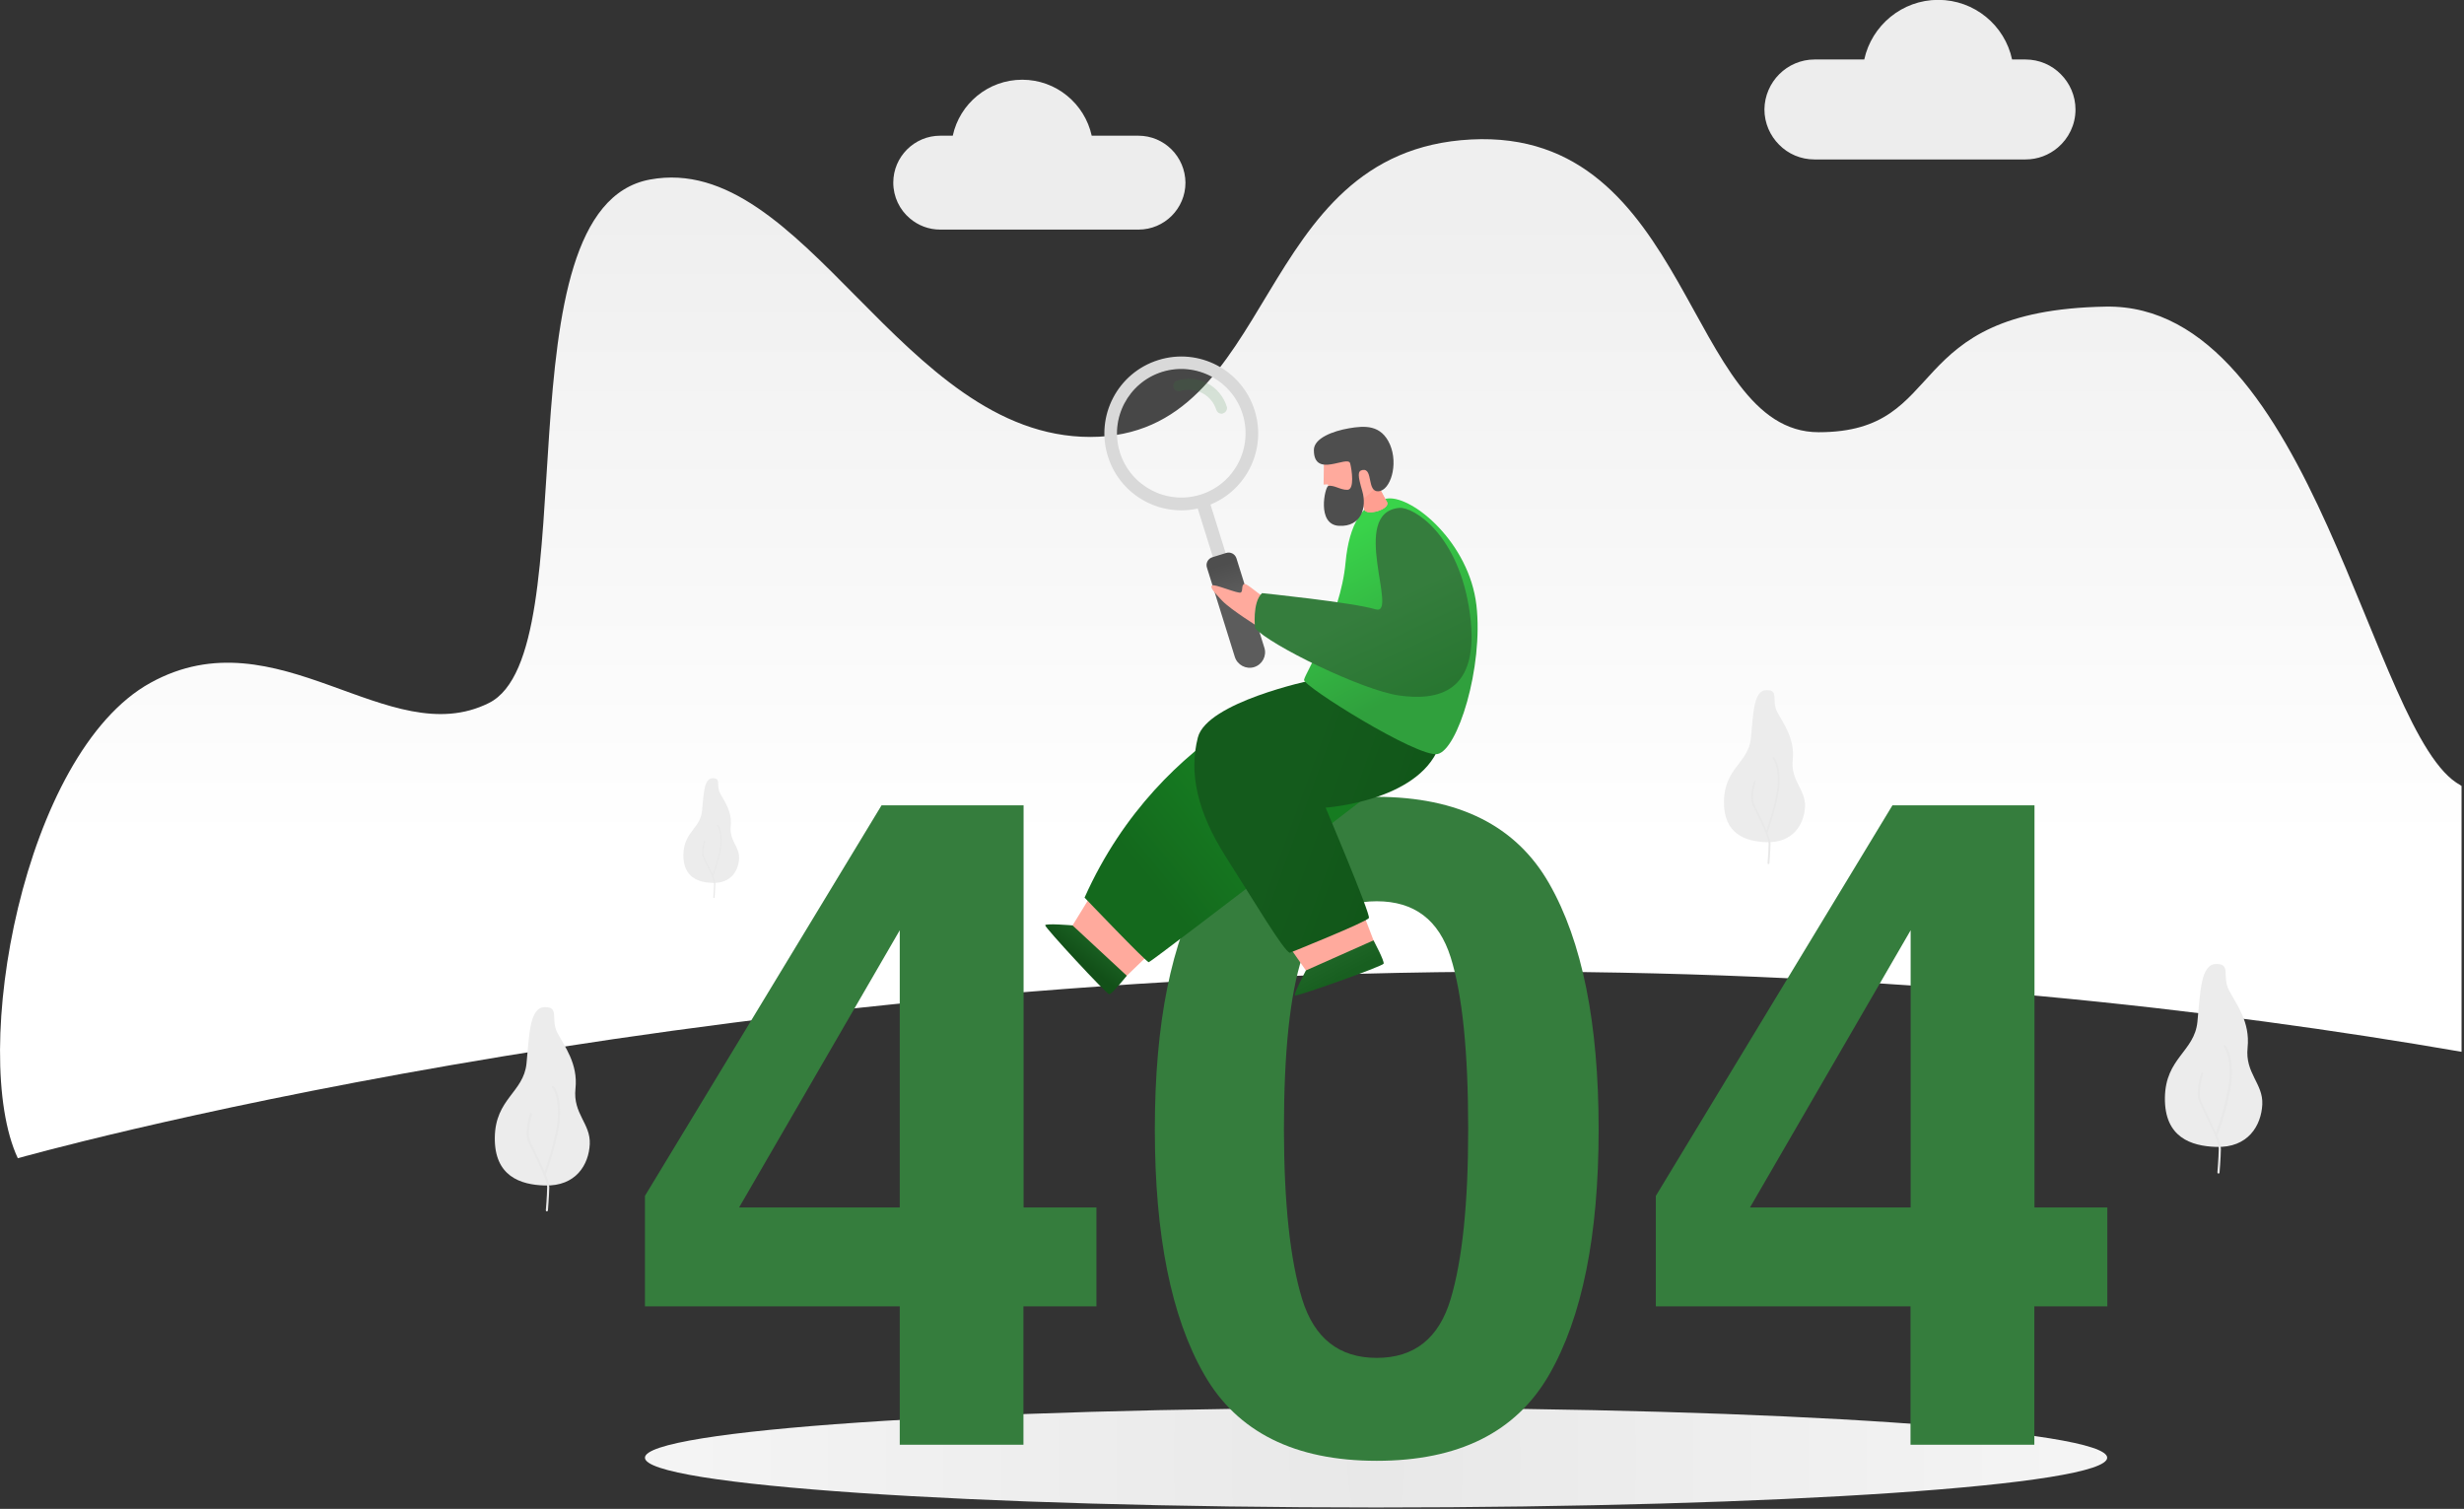 <svg width="908" height="556" viewBox="0 0 908 556" fill="none" xmlns="http://www.w3.org/2000/svg">
<rect x="0" y="0" width="908" height="556" fill="#333333" stroke="none"/>
<g clip-path="url(#clip0_361_7525)">
<path d="M655.671 27.34C659.002 24.009 663.625 21.921 668.695 21.921H686.988C689.722 9.395 700.907 -0.05 714.229 -0.05C727.6 -0.05 738.785 9.345 741.469 21.921H746.39C751.461 21.921 756.084 23.959 759.414 27.34C762.745 30.67 764.832 35.293 764.832 40.363C764.832 45.98 762.297 51.001 758.321 54.381C755.089 57.115 750.964 58.756 746.39 58.756H668.645C663.575 58.756 658.952 56.718 655.621 53.337C652.291 50.007 650.203 45.384 650.203 40.314C650.253 35.293 652.341 30.67 655.671 27.34Z" fill="#EDEDED"/>
<path d="M431.73 55.077C428.598 51.945 424.273 50.007 419.501 50.007H402.302C399.717 38.226 389.228 29.377 376.702 29.377C364.125 29.377 353.637 38.226 351.101 50.007H346.478C341.706 50.007 337.382 51.945 334.25 55.077C331.118 58.209 329.18 62.533 329.18 67.305C329.18 72.575 331.566 77.347 335.294 80.478C338.326 83.063 342.203 84.604 346.478 84.604H419.551C424.323 84.604 428.648 82.666 431.779 79.534C434.911 76.402 436.85 72.078 436.85 67.305C436.8 62.533 434.861 58.209 431.73 55.077Z" fill="#EDEDED"/>
<path d="M907.096 289.605V387.582C818.017 372.172 698.268 358.055 558.188 358.055C249.046 358.104 6.565 426.803 6.565 426.803C-11.43 388.328 8.504 277.526 55.429 251.627C102.355 225.679 143.116 277.576 180.199 259.034C217.232 240.493 182.585 76.701 239.502 66.162C296.419 55.624 332.21 161.008 401.753 161.008C471.296 161.008 460.758 55.624 542.082 51.399C623.406 47.174 621.268 159.268 670.182 159.268C719.096 159.268 699.262 114.331 775.964 112.989C852.665 111.646 873.791 271.66 906.649 289.307C906.798 289.456 906.947 289.555 907.096 289.605Z" fill="url(#paint0_linear_361_7525)"/>
<path d="M200.731 436.845C191.833 436.596 182.14 433.464 182.339 419.148C182.538 404.832 192.927 402.595 194.021 391.907C195.064 381.22 195.114 371.228 200.731 371.129C206.348 371.03 202.769 375.603 205.404 380.574C207.989 385.545 213.059 391.907 212.065 401.153C211.071 410.449 217.682 413.978 217.334 421.584C216.986 429.14 212.264 437.193 200.731 436.845Z" fill="#ECECEC"/>
<path d="M204.013 400.309C203.864 400.159 203.616 400.159 203.467 400.309C203.317 400.458 203.317 400.706 203.467 400.855C203.467 400.855 205.803 403.192 205.554 411.095C205.356 417.955 201.826 428.543 200.683 431.725C199.639 429.239 198.247 426.505 197.104 424.169C196.308 422.628 195.662 421.236 195.314 420.391C193.972 417.259 196.01 410.747 196.01 410.648C196.06 410.449 195.961 410.201 195.762 410.151C195.563 410.101 195.314 410.201 195.265 410.399C195.165 410.698 193.127 417.259 194.569 420.64C194.917 421.534 195.613 422.876 196.408 424.467C198.496 428.692 201.677 435.055 201.627 437.541C201.578 440.971 201.13 445.942 201.13 445.991C201.13 446.19 201.279 446.389 201.478 446.389C201.478 446.389 201.478 446.389 201.528 446.389C201.727 446.389 201.876 446.24 201.926 446.041C201.926 445.991 202.323 441.02 202.423 437.541C202.423 436.447 201.926 434.707 201.13 432.769C201.627 431.377 206.101 418.85 206.35 411.095C206.598 402.794 204.113 400.408 204.013 400.309Z" fill="#E8E8E8"/>
<path d="M650.943 310.335C643.338 310.086 635.086 307.452 635.285 295.223C635.484 282.995 644.332 281.106 645.227 272.009C646.121 262.862 646.171 254.362 650.943 254.313C655.715 254.213 652.683 258.14 654.92 262.365C657.157 266.591 661.432 272.009 660.636 279.913C659.791 287.816 665.458 290.849 665.16 297.311C664.812 303.773 660.786 310.633 650.943 310.335Z" fill="#ECECEC"/>
<path d="M653.78 279.167C653.631 279.018 653.432 279.068 653.332 279.167C653.183 279.316 653.233 279.515 653.332 279.615C653.332 279.615 655.321 281.603 655.122 288.363C654.973 294.179 651.941 303.226 650.946 305.96C650.052 303.823 648.908 301.487 647.914 299.498C647.268 298.156 646.671 297.013 646.373 296.267C645.23 293.632 646.97 288.015 646.97 287.966C647.019 287.767 646.92 287.618 646.771 287.568C646.572 287.518 646.423 287.618 646.373 287.767C646.323 288.015 644.584 293.632 645.777 296.516C646.075 297.261 646.671 298.405 647.318 299.747C649.107 303.326 651.791 308.794 651.742 310.882C651.692 313.814 651.344 318.04 651.344 318.089C651.344 318.288 651.443 318.437 651.642 318.437C651.642 318.437 651.642 318.437 651.692 318.437C651.841 318.437 651.99 318.288 652.04 318.139C652.04 318.089 652.388 313.864 652.438 310.931C652.438 309.987 651.99 308.496 651.344 306.855C651.791 305.662 655.569 295.024 655.768 288.363C655.967 281.305 653.829 279.267 653.78 279.167Z" fill="#E8E8E8"/>
<path d="M262.616 325.346C257.397 325.197 251.73 323.357 251.829 314.957C251.979 306.556 258.043 305.263 258.689 298.95C259.336 292.637 259.335 286.821 262.616 286.771C265.897 286.722 263.809 289.406 265.35 292.289C266.891 295.222 269.824 298.95 269.277 304.368C268.681 309.836 272.558 311.875 272.359 316.348C272.16 320.822 269.377 325.545 262.616 325.346Z" fill="#ECECEC"/>
<path d="M264.554 303.921C264.454 303.822 264.305 303.822 264.256 303.921C264.156 304.021 264.156 304.17 264.256 304.219C264.256 304.219 265.598 305.611 265.498 310.234C265.399 314.261 263.311 320.474 262.615 322.314C262.019 320.872 261.223 319.232 260.527 317.89C260.08 316.995 259.682 316.199 259.484 315.702C258.688 313.863 259.881 310.035 259.881 309.986C259.931 309.886 259.831 309.737 259.732 309.687C259.633 309.638 259.484 309.737 259.434 309.837C259.384 309.986 258.191 313.863 259.036 315.851C259.235 316.349 259.633 317.144 260.13 318.088C261.372 320.574 263.212 324.302 263.162 325.744C263.112 327.782 262.864 330.665 262.864 330.665C262.864 330.814 262.963 330.913 263.063 330.913C263.162 330.913 263.261 330.814 263.311 330.714C263.311 330.665 263.56 327.782 263.609 325.744C263.609 325.097 263.311 324.103 262.864 322.91C263.162 322.065 265.797 314.758 265.896 310.185C266.045 305.363 264.604 303.971 264.554 303.921Z" fill="#E8E8E8"/>
<path d="M816.624 422.627C807.477 422.329 797.585 419.148 797.784 404.483C797.983 389.819 808.67 387.533 809.764 376.547C810.858 365.561 810.907 355.371 816.624 355.222C822.341 355.122 818.712 359.795 821.396 364.915C824.08 370.035 829.25 376.497 828.256 386.041C827.262 395.536 834.022 399.214 833.674 406.969C833.277 414.773 828.455 423.025 816.624 422.627Z" fill="#ECECEC"/>
<path d="M820.004 385.196C819.855 385.047 819.606 385.047 819.457 385.196C819.308 385.345 819.308 385.594 819.457 385.743C819.457 385.743 821.843 388.129 821.595 396.231C821.396 403.24 817.767 414.127 816.574 417.358C815.481 414.823 814.089 411.989 812.945 409.603C812.15 408.013 811.454 406.621 811.106 405.726C809.764 402.545 811.802 395.834 811.852 395.784C811.901 395.585 811.802 395.337 811.603 395.287C811.404 395.237 811.156 395.337 811.106 395.536C811.007 395.834 808.919 402.594 810.41 406.024C810.808 406.919 811.504 408.311 812.299 409.951C814.437 414.276 817.668 420.788 817.618 423.373C817.568 426.902 817.121 431.972 817.121 432.022C817.121 432.221 817.27 432.42 817.469 432.469C817.469 432.469 817.469 432.469 817.519 432.469C817.717 432.469 817.916 432.32 817.916 432.122C817.916 432.072 818.364 427.001 818.413 423.422C818.413 422.279 817.916 420.539 817.121 418.501C817.668 417.06 822.241 404.235 822.44 396.281C822.639 387.731 820.103 385.295 820.004 385.196Z" fill="#E8E8E8"/>
<path d="M776.511 537.157C776.511 547.298 655.867 555.5 507.088 555.5C358.308 555.5 237.664 547.298 237.664 537.157C237.664 527.016 358.308 518.814 507.088 518.814C655.917 518.814 776.511 527.016 776.511 537.157Z" fill="url(#paint1_radial_361_7525)"/>
<path d="M403.991 481.384H377.148V532.386H331.565V481.384H237.664V440.672L324.854 296.764H377.198V444.947H404.041V481.384H403.991ZM331.565 444.947V342.795L272.361 444.947H331.565Z" fill="#357D3D"/>
<path d="M570.862 325.545C583.041 346.821 589.106 376.994 589.106 416.165C589.106 455.286 583.041 485.46 570.862 506.586C558.684 527.762 537.508 538.301 507.334 538.301C477.111 538.301 455.935 527.712 443.806 506.586C431.627 485.46 425.562 455.286 425.562 416.165C425.562 377.044 431.627 346.821 443.806 325.545C455.935 304.27 477.111 293.632 507.334 293.632C537.557 293.682 558.733 304.319 570.862 325.545ZM479.845 478.699C484.319 493.165 493.465 500.372 507.334 500.372C521.203 500.372 530.25 493.165 534.575 478.699C538.899 464.234 541.037 443.406 541.037 416.165C541.037 387.582 538.899 366.456 534.575 352.736C530.25 339.016 521.203 332.107 507.334 332.107C493.465 332.107 484.319 338.967 479.845 352.736C475.371 366.456 473.134 387.632 473.134 416.165C473.184 443.406 475.421 464.284 479.845 478.699Z" fill="#357D3D"/>
<path d="M776.514 481.384H749.671V532.386H704.038V481.384H610.188V440.672L697.377 296.764H749.721V444.947H776.564V481.384H776.514ZM704.088 444.947V342.795L644.885 444.947H704.088Z" fill="#357D3D"/>
<path opacity="0.1" d="M457.995 166.347C461.669 153.807 454.483 140.663 441.943 136.988C429.403 133.313 416.258 140.5 412.583 153.04C408.909 165.58 416.095 178.725 428.635 182.399C441.175 186.074 454.32 178.887 457.995 166.347Z" fill="white"/>
<path opacity="0.17" d="M450.171 152.457C449.326 152.457 448.53 151.91 448.232 151.065C447.387 148.38 445.548 146.143 443.062 144.851C440.577 143.559 437.694 143.26 435.009 144.105C433.965 144.453 432.822 143.857 432.474 142.763C432.126 141.719 432.723 140.576 433.816 140.228C437.544 139.085 441.472 139.433 444.901 141.222C448.331 143.012 450.867 146.094 452.06 149.772C452.408 150.816 451.811 151.959 450.717 152.307C450.568 152.407 450.369 152.457 450.171 152.457Z" fill="#357D3D"/>
<path d="M426.862 132.672C411.899 137.345 403.598 153.252 408.27 168.165C412.943 183.127 428.85 191.429 443.763 186.756C458.725 182.083 467.027 166.176 462.354 151.264C457.681 136.301 441.774 128 426.862 132.672ZM442.371 182.282C429.894 186.159 416.622 179.2 412.695 166.723C408.817 154.246 415.777 140.974 428.254 137.047C440.731 133.17 454.003 140.129 457.93 152.606C461.807 165.132 454.848 178.405 442.371 182.282Z" fill="#D9D9D9"/>
<path d="M445.822 185.117L441.125 186.585L447.825 208.031L452.522 206.564L445.822 185.117Z" fill="#D9D9D9"/>
<path d="M462.202 245.81C459.22 246.755 455.989 245.065 455.044 242.082L444.755 209.125C444.257 207.534 445.152 205.844 446.743 205.347L451.863 203.756C453.454 203.259 455.144 204.154 455.641 205.745L465.931 238.702C466.875 241.635 465.185 244.866 462.202 245.81Z" fill="url(#paint2_linear_361_7525)"/>
<path d="M464.188 231.296C464.188 231.296 453.6 224.734 450.369 221.354C447.188 217.974 445.796 216.433 446.641 215.737C447.486 215.041 456.434 218.968 457.279 218.321C458.124 217.675 457.378 215.985 458.372 215.24C459.367 214.494 465.133 220.459 466.475 220.012C467.867 219.564 465.779 230.252 464.188 231.296Z" fill="#FFAA9D"/>
<path d="M421.888 353.133L414.083 360.639L394.398 342.396L400.861 331.857L421.888 353.133Z" fill="#FFAA9D"/>
<path d="M415.223 359.545C415.223 359.545 409.805 366.355 408.761 366.355C407.717 366.355 385 341.749 385.149 340.954C385.298 340.159 395.24 341.004 395.24 341.004L415.223 359.545Z" fill="url(#paint3_linear_361_7525)"/>
<path d="M399.664 330.764C399.664 330.764 422.431 354.574 423.326 354.574C424.22 354.574 532.934 271.112 532.934 271.112L486.854 250.682C486.854 250.682 428.297 266.738 399.664 330.764Z" fill="url(#paint4_linear_361_7525)"/>
<path d="M502.858 337.922L506.735 348.013L482.179 358.949L475.07 348.808L502.858 337.922Z" fill="#FFAA9D"/>
<path d="M483.225 250.682C483.225 250.682 444.75 258.735 441.42 271.759C438.089 284.783 441.121 299.049 451.709 315.702C462.298 332.354 473.084 350.498 475.321 351.095C475.321 351.095 503.805 339.661 504.451 338.27C505.097 336.828 488.494 297.607 488.494 297.607C488.494 297.607 522.296 295.371 530.2 275.437L483.225 250.682Z" fill="url(#paint5_linear_361_7525)"/>
<path d="M480.541 250.533C480.193 252.819 522.197 279.116 529.654 277.873C537.11 276.58 546.704 245.91 544.07 222.994C541.385 200.078 520.855 182.879 511.51 183.674C502.165 184.469 497.144 193.268 495.852 207.236C494.012 227.667 480.939 247.998 480.541 250.533Z" fill="url(#paint6_linear_361_7525)"/>
<path d="M515.685 187.154C520.656 186.707 537.706 196.698 541.682 226.225C545.659 255.703 529.404 258.188 515.685 256.3C502.015 254.411 467.566 237.509 462.496 231.445C462.496 231.445 461.402 221.95 465.081 218.57C465.081 218.57 498.286 221.95 506.936 224.535C515.585 227.12 496.944 188.794 515.685 187.154Z" fill="url(#paint7_linear_361_7525)"/>
<path d="M506.141 346.522C506.141 346.522 510.266 354.177 509.869 355.121C509.471 356.066 477.906 367.3 477.21 366.853C476.564 366.405 481.236 357.607 481.236 357.607L506.141 346.522Z" fill="url(#paint8_linear_361_7525)"/>
<path d="M487.899 168.016L487.75 178.554L489.341 178.504C489.341 178.504 490.583 187.203 496.747 185.861C498.537 185.464 500.774 183.972 501.42 184.271C502.215 184.619 502.514 187.005 502.712 187.701C503.359 190.335 512.605 187.651 511.113 184.967C509.672 182.382 507.584 178.902 508.031 177.908C509.622 174.528 510.02 166.077 501.569 163.244C494.759 161.007 487.949 164.387 487.899 168.016Z" fill="#FFAA9D"/>
<path d="M511.114 184.966C509.672 182.381 507.584 178.902 508.032 177.907C508.032 177.907 504.453 183.375 501.172 184.22C501.271 184.22 501.371 184.22 501.47 184.27C502.265 184.618 502.564 187.004 502.763 187.7C503.359 190.335 512.605 187.65 511.114 184.966Z" fill="#FF9F91"/>
<path d="M502.117 173.185C506.094 172.489 503.608 181.338 507.983 181.039C512.357 180.741 515.39 171.197 512.208 163.79C508.977 156.433 502.912 156.831 497.097 157.825C491.281 158.819 484.122 161.454 484.172 165.878C484.172 176.466 496.699 167.568 497.544 170.75C498.19 173.235 499.184 180.344 496.599 180.493C494.064 180.642 491.43 178.554 489.441 179.101C488.298 179.399 485.067 193.318 493.418 193.765C501.67 194.212 503.758 186.955 502.018 180.99C500.377 175.323 500.178 173.533 502.117 173.185Z" fill="#4E4E4E"/>
</g>
<defs>
<linearGradient id="paint0_linear_361_7525" x1="453.562" y1="79.162" x2="453.562" y2="310.104" gradientUnits="userSpaceOnUse">
<stop stop-color="#EFEFEF"/>
<stop offset="1" stop-color="white"/>
</linearGradient>
<radialGradient id="paint1_radial_361_7525" cx="0" cy="0" r="1" gradientUnits="userSpaceOnUse" gradientTransform="translate(507.101 537.153) scale(279.141 811.847)">
<stop stop-color="#E8E8E8"/>
<stop offset="0.987" stop-color="#F5F5F5"/>
</radialGradient>
<linearGradient id="paint2_linear_361_7525" x1="450.426" y1="208.141" x2="456.741" y2="228.356" gradientUnits="userSpaceOnUse">
<stop stop-color="#4E4E4E"/>
<stop offset="0.553" stop-color="#5C5C5C"/>
</linearGradient>
<linearGradient id="paint3_linear_361_7525" x1="402.359" y1="347.538" x2="397.472" y2="353.634" gradientUnits="userSpaceOnUse">
<stop stop-color="#195E21"/>
<stop offset="0.966" stop-color="#125018"/>
</linearGradient>
<linearGradient id="paint4_linear_361_7525" x1="423.603" y1="324.737" x2="457.737" y2="297.24" gradientUnits="userSpaceOnUse">
<stop stop-color="#14691D"/>
<stop offset="0.966" stop-color="#167C21"/>
</linearGradient>
<linearGradient id="paint5_linear_361_7525" x1="472.515" y1="298.385" x2="532.418" y2="320.111" gradientUnits="userSpaceOnUse">
<stop stop-color="#145B1C"/>
<stop offset="0.966" stop-color="#105518"/>
</linearGradient>
<linearGradient id="paint6_linear_361_7525" x1="493.398" y1="197.993" x2="523.528" y2="254.423" gradientUnits="userSpaceOnUse">
<stop stop-color="#39D34A"/>
<stop offset="0.965" stop-color="#30A03D"/>
</linearGradient>
<linearGradient id="paint7_linear_361_7525" x1="502.331" y1="225.282" x2="536.581" y2="297.491" gradientUnits="userSpaceOnUse">
<stop stop-color="#357D3D"/>
<stop offset="0.965" stop-color="#1B6F24"/>
</linearGradient>
<linearGradient id="paint8_linear_361_7525" x1="490.051" y1="353.638" x2="493.731" y2="360.529" gradientUnits="userSpaceOnUse">
<stop stop-color="#1E6526"/>
<stop offset="0.966" stop-color="#185F20"/>
</linearGradient>
<clipPath id="clip0_361_7525">
<rect width="907.093" height="555.5" fill="white"/>
</clipPath>
</defs>
</svg>
